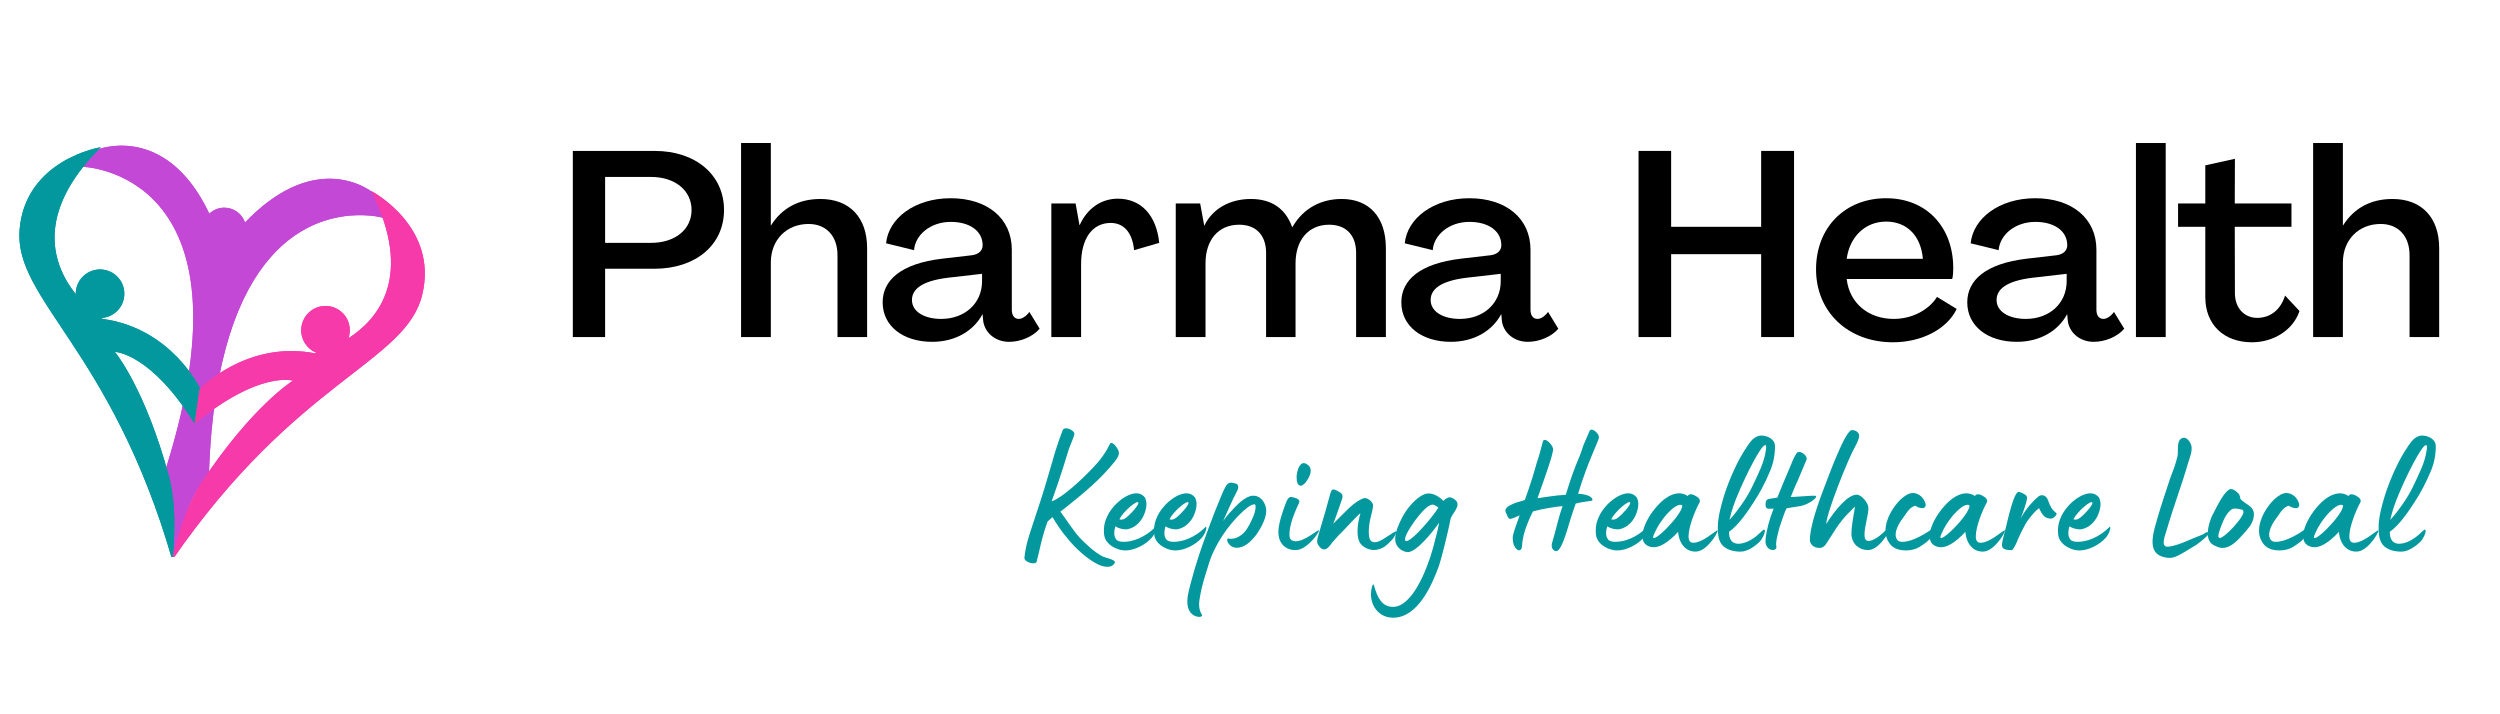 <svg xmlns="http://www.w3.org/2000/svg" xmlns:xlink="http://www.w3.org/1999/xlink" width="350" zoomAndPan="magnify" viewBox="0 0 262.5 75" height="100" preserveAspectRatio="xMidYMid meet" version="1.0"><defs><g/><clipPath id="5ec84f9220"><path d="M 8 15 L 41 15 L 41 58.477 L 8 58.477 Z M 8 15 " clip-rule="nonzero"/></clipPath><clipPath id="a63fed0978"><path d="M 2 15 L 22 15 L 22 58.477 L 2 58.477 Z M 2 15 " clip-rule="nonzero"/></clipPath><clipPath id="16218cfdf7"><path d="M 18 20 L 45 20 L 45 58.477 L 18 58.477 Z M 18 20 " clip-rule="nonzero"/></clipPath></defs><g clip-path="url(#5ec84f9220)"><path fill="#c448d6" d="M 39.184 20.242 C 39.184 20.242 33.406 15.355 25.727 23.363 C 25.418 22.457 24.562 21.805 23.551 21.805 C 22.941 21.805 22.387 22.047 21.977 22.434 C 17.426 12.809 10.238 15.703 10.238 15.703 L 8.66 17.512 C 8.66 17.512 27.199 17.941 17.461 49.066 C 17.461 49.066 18.523 54.754 18.105 58.719 C 18.105 58.719 19.52 53.363 20.547 51.699 C 21.574 50.039 21.941 49.633 21.941 49.633 C 23.043 17.941 40.25 22.871 40.25 22.871 L 39.184 20.242 " fill-opacity="1" fill-rule="nonzero"/><path fill="#c448d6" d="M 12.762 15.293 C 11.254 15.293 10.238 15.703 10.238 15.703 L 8.66 17.512 C 8.66 17.512 27.199 17.941 17.461 49.066 C 17.461 49.066 18.523 54.754 18.105 58.719 C 18.105 58.719 19.52 53.363 20.547 51.699 C 21.574 50.039 21.941 49.633 21.941 49.633 C 22.781 25.461 32.992 22.594 37.789 22.594 C 39.281 22.594 40.25 22.871 40.25 22.871 L 39.184 20.242 C 39.184 20.242 37.438 18.766 34.59 18.766 C 32.258 18.766 29.184 19.758 25.727 23.363 C 25.418 22.457 24.562 21.805 23.551 21.805 C 22.941 21.805 22.387 22.047 21.977 22.434 C 19.137 16.426 15.266 15.293 12.762 15.293 Z M 12.758 15.293 L 12.762 15.398 C 14.332 15.398 15.824 15.836 17.188 16.695 C 19.047 17.871 20.629 19.816 21.887 22.477 C 21.898 22.508 21.926 22.527 21.957 22.535 C 21.965 22.535 21.973 22.535 21.977 22.535 C 22.004 22.535 22.027 22.527 22.047 22.508 C 22.457 22.121 22.992 21.906 23.551 21.906 C 24.492 21.906 25.328 22.508 25.629 23.398 C 25.641 23.43 25.668 23.457 25.703 23.465 C 25.711 23.465 25.719 23.465 25.727 23.465 C 25.754 23.465 25.777 23.457 25.797 23.434 C 28.707 20.406 31.664 18.867 34.59 18.867 C 37.211 18.867 38.902 20.148 39.098 20.305 L 40.078 22.723 C 39.723 22.641 38.906 22.492 37.789 22.492 C 35.246 22.492 31.539 23.27 28.305 26.98 C 24.387 31.48 22.211 39.086 21.84 49.594 C 21.742 49.711 21.348 50.215 20.461 51.648 C 19.699 52.879 18.742 56.055 18.281 57.691 C 18.441 54.008 17.637 49.453 17.566 49.074 C 19.656 42.391 20.594 36.602 20.355 31.871 C 20.16 27.996 19.176 24.805 17.438 22.379 C 15.641 19.875 13.352 18.656 11.75 18.078 C 10.398 17.586 9.312 17.457 8.871 17.422 L 10.301 15.789 C 10.453 15.73 11.41 15.398 12.758 15.398 L 12.758 15.293 " fill-opacity="1" fill-rule="nonzero"/></g><g clip-path="url(#a63fed0978)"><path fill="#03989e" d="M 20.441 44.488 L 21.074 40.914 C 21.074 40.914 18.105 34.477 10.773 33.484 C 10.773 33.484 10.723 33.453 10.633 33.387 C 11.887 33.328 12.934 32.348 13.047 31.062 C 13.168 29.66 12.129 28.422 10.727 28.301 C 9.324 28.18 8.086 29.219 7.965 30.621 C 7.957 30.707 7.953 30.797 7.953 30.883 C 5.57 27.902 3.543 22.508 10.578 15.457 C 10.578 15.457 2.703 16.715 2.059 24.074 C 1.422 31.434 11.738 36.68 18.102 58.84 C 18.102 58.84 18.754 53.773 17.746 50.039 C 15.23 40.727 12.062 36.949 12.062 36.949 C 12.062 36.949 15.793 37.023 20.441 44.488 " fill-opacity="1" fill-rule="nonzero"/><path fill="#03989e" d="M 10.578 15.457 C 10.578 15.457 2.703 16.715 2.059 24.074 C 1.422 31.434 11.738 36.68 18.102 58.84 C 18.102 58.84 18.754 53.773 17.746 50.039 C 15.23 40.727 12.062 36.949 12.062 36.949 C 12.062 36.949 15.793 37.023 20.441 44.488 L 21.074 40.914 C 21.074 40.914 18.105 34.477 10.773 33.484 C 10.773 33.484 10.723 33.453 10.633 33.387 C 11.887 33.328 12.934 32.348 13.047 31.062 C 13.168 29.66 12.129 28.422 10.727 28.301 C 10.652 28.293 10.578 28.289 10.504 28.289 C 9.195 28.289 8.078 29.293 7.965 30.621 C 7.957 30.707 7.953 30.797 7.953 30.883 C 5.57 27.902 3.543 22.508 10.578 15.457 Z M 10.273 15.625 C 3.625 22.445 5.285 27.715 7.875 30.945 C 7.895 30.969 7.926 30.984 7.953 30.984 C 7.965 30.984 7.977 30.98 7.988 30.977 C 8.031 30.965 8.059 30.926 8.059 30.883 C 8.055 30.793 8.059 30.711 8.066 30.629 C 8.121 30.016 8.398 29.449 8.855 29.031 C 9.309 28.621 9.895 28.395 10.504 28.395 C 10.574 28.395 10.645 28.395 10.719 28.402 C 12.062 28.52 13.062 29.711 12.945 31.055 C 12.84 32.27 11.844 33.23 10.625 33.285 C 10.582 33.289 10.547 33.32 10.535 33.359 C 10.52 33.402 10.539 33.449 10.574 33.473 C 10.668 33.535 10.719 33.57 10.723 33.57 C 10.734 33.578 10.746 33.582 10.762 33.586 C 14.516 34.094 17.094 36.066 18.594 37.637 C 20.105 39.211 20.863 40.707 20.969 40.926 L 20.387 44.211 C 18.035 40.488 15.926 38.691 14.562 37.836 C 13.043 36.879 12.105 36.852 12.066 36.848 C 12.062 36.848 12.062 36.848 12.062 36.848 C 12.023 36.848 11.988 36.871 11.973 36.906 C 11.953 36.941 11.961 36.984 11.984 37.016 C 12.016 37.055 15.172 40.887 17.648 50.062 C 18.453 53.047 18.188 56.934 18.055 58.312 C 14.559 46.379 9.934 39.441 6.547 34.355 C 3.734 30.133 1.879 27.348 2.16 24.082 C 2.305 22.426 2.836 20.945 3.742 19.688 C 4.465 18.68 5.43 17.805 6.605 17.098 C 8.133 16.176 9.633 15.77 10.273 15.625 " fill-opacity="1" fill-rule="nonzero"/></g><g clip-path="url(#16218cfdf7)"><path fill="#f63aa9" d="M 20.441 44.488 L 20.957 40.867 C 20.957 40.867 25.816 35.707 33.082 37.098 C 33.082 37.098 33.141 37.082 33.25 37.051 C 32.078 36.594 31.395 35.332 31.699 34.078 C 32.027 32.711 33.406 31.867 34.777 32.195 C 36.145 32.527 36.988 33.902 36.656 35.273 C 36.637 35.359 36.613 35.441 36.582 35.523 C 39.793 33.457 43.43 28.988 38.996 20.066 C 38.996 20.066 46.066 23.762 44.336 30.941 C 42.605 38.125 31.152 39.82 18.082 58.809 C 18.082 58.809 19.074 53.797 21.215 50.578 C 26.555 42.547 30.762 39.973 30.762 39.973 C 30.762 39.973 27.219 38.887 20.441 44.488 " fill-opacity="1" fill-rule="nonzero"/><path fill="#f63aa9" d="M 38.996 20.066 C 43.43 28.988 39.793 33.457 36.582 35.523 C 36.613 35.441 36.637 35.359 36.656 35.273 C 36.988 33.902 36.145 32.527 34.777 32.195 C 34.574 32.148 34.375 32.125 34.176 32.125 C 33.023 32.125 31.98 32.91 31.699 34.078 C 31.395 35.332 32.078 36.594 33.25 37.051 C 33.141 37.082 33.082 37.098 33.082 37.098 C 32.219 36.93 31.395 36.859 30.602 36.859 C 24.734 36.859 20.957 40.867 20.957 40.867 L 20.441 44.488 C 25.324 40.453 28.527 39.887 29.938 39.887 C 30.484 39.887 30.762 39.973 30.762 39.973 C 30.762 39.973 26.555 42.547 21.215 50.578 C 19.074 53.797 18.082 58.809 18.082 58.809 C 31.152 39.82 42.605 38.125 44.336 30.941 C 46.066 23.762 38.996 20.066 38.996 20.066 Z M 39.234 20.32 C 39.793 20.66 41.086 21.523 42.242 22.883 C 43.133 23.93 43.77 25.062 44.133 26.246 C 44.59 27.727 44.625 29.301 44.234 30.918 C 43.469 34.102 40.82 36.156 36.816 39.266 C 31.988 43.008 25.402 48.121 18.293 58.328 C 18.605 56.977 19.59 53.207 21.301 50.633 C 26.562 42.719 30.773 40.086 30.812 40.059 C 30.848 40.039 30.867 40 30.863 39.961 C 30.855 39.922 30.828 39.887 30.789 39.875 C 30.777 39.871 30.492 39.785 29.938 39.785 C 28.477 39.785 25.332 40.371 20.578 44.246 L 21.051 40.914 C 21.203 40.762 22.121 39.852 23.633 38.949 C 25.152 38.043 27.594 36.961 30.602 36.961 C 31.418 36.961 32.246 37.039 33.062 37.195 C 33.07 37.195 33.074 37.199 33.082 37.199 C 33.09 37.199 33.098 37.195 33.105 37.195 C 33.109 37.195 33.168 37.18 33.277 37.148 C 33.32 37.137 33.348 37.102 33.352 37.055 C 33.355 37.012 33.328 36.973 33.285 36.957 C 32.152 36.516 31.512 35.289 31.797 34.102 C 32.062 33 33.043 32.227 34.176 32.227 C 34.367 32.227 34.562 32.25 34.754 32.297 C 35.387 32.449 35.926 32.84 36.266 33.398 C 36.609 33.957 36.711 34.613 36.559 35.25 C 36.539 35.328 36.516 35.41 36.488 35.492 C 36.473 35.531 36.484 35.578 36.52 35.605 C 36.539 35.617 36.562 35.625 36.582 35.625 C 36.602 35.625 36.621 35.621 36.637 35.609 C 40.121 33.367 43.371 28.898 39.234 20.32 " fill-opacity="1" fill-rule="nonzero"/></g><g fill="#000000" fill-opacity="1"><g transform="translate(58.553, 35.392)"><g><path d="M 1.594 0 L 4.984 0 L 4.984 -7.172 L 10.141 -7.172 C 14.5 -7.172 17.469 -9.672 17.469 -13.344 C 17.469 -17 14.531 -19.547 10.172 -19.547 L 1.594 -19.547 Z M 4.984 -9.891 L 4.984 -16.812 L 9.812 -16.812 C 12.344 -16.812 14.062 -15.375 14.062 -13.344 C 14.062 -11.297 12.328 -9.891 9.812 -9.891 Z M 4.984 -9.891 "/></g></g></g><g fill="#000000" fill-opacity="1"><g transform="translate(76.578, 35.392)"><g><path d="M 1.234 0 L 4.359 0 L 4.359 -7.828 C 4.359 -10.219 6.016 -11.875 8.328 -11.875 C 10.172 -11.875 11.359 -10.609 11.359 -8.594 L 11.359 0 L 14.469 0 L 14.469 -9.344 C 14.469 -12.562 12.625 -14.5 9.562 -14.5 C 7.219 -14.5 5.484 -13.484 4.375 -11.719 L 4.359 -11.719 L 4.359 -20.375 L 1.234 -20.375 Z M 1.234 0 "/></g></g></g><g fill="#000000" fill-opacity="1"><g transform="translate(92.178, 35.392)"><g><path d="M 5.703 0.5 C 8.125 0.5 10.031 -0.641 10.969 -2.375 L 11 -2.375 L 11.047 -1.797 C 11.156 -0.531 12.266 0.5 13.781 0.5 C 14.969 0.5 16.266 -0.031 16.984 -0.875 L 15.906 -2.641 C 15.594 -2.203 15.156 -1.906 14.797 -1.906 C 14.328 -1.906 14.062 -2.281 14.062 -2.859 L 14.062 -9.172 C 14.062 -12.484 11.469 -14.578 7.641 -14.578 C 3.828 -14.578 1.109 -12.438 0.859 -9.844 L 3.797 -9.125 C 3.906 -10.672 5.453 -12.094 7.656 -12.094 C 9.641 -12.094 11 -11.141 11 -9.641 C 11 -9.062 10.562 -8.688 9.891 -8.594 L 6.781 -8.234 C 2.391 -7.719 0.5 -5.953 0.5 -3.641 C 0.5 -1.156 2.641 0.5 5.703 0.5 Z M 6.641 -1.906 C 4.875 -1.906 3.578 -2.672 3.578 -3.891 C 3.578 -4.969 4.516 -5.891 7.391 -6.234 L 10.938 -6.641 L 10.938 -5.875 C 10.938 -3.531 9.125 -1.906 6.641 -1.906 Z M 6.641 -1.906 "/></g></g></g><g fill="#000000" fill-opacity="1"><g transform="translate(109.156, 35.392)"><g><path d="M 8.219 -14.531 C 6.453 -14.531 4.984 -13.484 4.219 -11.766 L 4.188 -11.766 L 3.781 -14.031 L 1.234 -14.031 L 1.234 0 L 4.359 0 L 4.359 -7.656 C 4.359 -10.359 5.547 -11.984 7.469 -11.984 C 8.844 -11.984 9.75 -10.969 9.922 -9.125 L 12.562 -9.891 C 12.266 -12.844 10.609 -14.531 8.219 -14.531 Z M 8.219 -14.531 "/></g></g></g><g fill="#000000" fill-opacity="1"><g transform="translate(122.22, 35.392)"><g><path d="M 1.234 0 L 4.359 0 L 4.359 -7.75 C 4.359 -10.141 5.656 -11.797 7.891 -11.797 C 9.672 -11.797 10.719 -10.688 10.719 -8.844 L 10.719 0 L 13.812 0 L 13.812 -7.75 C 13.812 -10.141 15.125 -11.797 17.344 -11.797 C 19.125 -11.797 20.172 -10.688 20.172 -8.844 L 20.172 0 L 23.297 0 L 23.297 -9.344 C 23.297 -12.594 21.547 -14.5 18.656 -14.5 C 16.531 -14.5 14.641 -13.562 13.484 -11.547 L 13.453 -11.547 C 12.781 -13.453 11.328 -14.5 9.125 -14.5 C 6.891 -14.5 5.078 -13.453 4.25 -11.719 L 4.219 -11.719 L 3.797 -14.031 L 1.234 -14.031 Z M 1.234 0 "/></g></g></g><g fill="#000000" fill-opacity="1"><g transform="translate(146.64, 35.392)"><g><path d="M 5.703 0.5 C 8.125 0.5 10.031 -0.641 10.969 -2.375 L 11 -2.375 L 11.047 -1.797 C 11.156 -0.531 12.266 0.5 13.781 0.5 C 14.969 0.5 16.266 -0.031 16.984 -0.875 L 15.906 -2.641 C 15.594 -2.203 15.156 -1.906 14.797 -1.906 C 14.328 -1.906 14.062 -2.281 14.062 -2.859 L 14.062 -9.172 C 14.062 -12.484 11.469 -14.578 7.641 -14.578 C 3.828 -14.578 1.109 -12.438 0.859 -9.844 L 3.797 -9.125 C 3.906 -10.672 5.453 -12.094 7.656 -12.094 C 9.641 -12.094 11 -11.141 11 -9.641 C 11 -9.062 10.562 -8.688 9.891 -8.594 L 6.781 -8.234 C 2.391 -7.719 0.5 -5.953 0.5 -3.641 C 0.5 -1.156 2.641 0.5 5.703 0.5 Z M 6.641 -1.906 C 4.875 -1.906 3.578 -2.672 3.578 -3.891 C 3.578 -4.969 4.516 -5.891 7.391 -6.234 L 10.938 -6.641 L 10.938 -5.875 C 10.938 -3.531 9.125 -1.906 6.641 -1.906 Z M 6.641 -1.906 "/></g></g></g><g fill="#000000" fill-opacity="1"><g transform="translate(163.618, 35.392)"><g/></g></g><g fill="#000000" fill-opacity="1"><g transform="translate(170.453, 35.392)"><g><path d="M 1.594 0 L 5.016 0 L 5.016 -8.703 L 14.469 -8.703 L 14.469 0 L 17.922 0 L 17.922 -19.547 L 14.469 -19.547 L 14.469 -11.578 L 5.016 -11.578 L 5.016 -19.547 L 1.594 -19.547 Z M 1.594 0 "/></g></g></g><g fill="#000000" fill-opacity="1"><g transform="translate(189.966, 35.392)"><g><path d="M 8.797 0.547 C 11.859 0.547 14.5 -0.875 15.484 -2.953 L 13.422 -4.219 C 12.594 -2.891 10.859 -1.906 8.875 -1.906 C 6.203 -1.906 4.219 -3.578 3.938 -6.094 L 15.016 -6.094 C 15.109 -6.422 15.125 -6.891 15.125 -7.281 C 15.109 -11.547 12.328 -14.578 8.078 -14.578 C 3.75 -14.578 0.719 -11.5 0.719 -7.109 C 0.719 -2.641 4.078 0.547 8.797 0.547 Z M 3.938 -8.219 C 4.25 -10.531 5.875 -12.125 8.078 -12.125 C 10.219 -12.125 11.719 -10.688 11.938 -8.219 Z M 3.938 -8.219 "/></g></g></g><g fill="#000000" fill-opacity="1"><g transform="translate(206.062, 35.392)"><g><path d="M 5.703 0.5 C 8.125 0.5 10.031 -0.641 10.969 -2.375 L 11 -2.375 L 11.047 -1.797 C 11.156 -0.531 12.266 0.5 13.781 0.5 C 14.969 0.5 16.266 -0.031 16.984 -0.875 L 15.906 -2.641 C 15.594 -2.203 15.156 -1.906 14.797 -1.906 C 14.328 -1.906 14.062 -2.281 14.062 -2.859 L 14.062 -9.172 C 14.062 -12.484 11.469 -14.578 7.641 -14.578 C 3.828 -14.578 1.109 -12.438 0.859 -9.844 L 3.797 -9.125 C 3.906 -10.672 5.453 -12.094 7.656 -12.094 C 9.641 -12.094 11 -11.141 11 -9.641 C 11 -9.062 10.562 -8.688 9.891 -8.594 L 6.781 -8.234 C 2.391 -7.719 0.5 -5.953 0.5 -3.641 C 0.5 -1.156 2.641 0.5 5.703 0.5 Z M 6.641 -1.906 C 4.875 -1.906 3.578 -2.672 3.578 -3.891 C 3.578 -4.969 4.516 -5.891 7.391 -6.234 L 10.938 -6.641 L 10.938 -5.875 C 10.938 -3.531 9.125 -1.906 6.641 -1.906 Z M 6.641 -1.906 "/></g></g></g><g fill="#000000" fill-opacity="1"><g transform="translate(223.04, 35.392)"><g><path d="M 1.234 0 L 4.359 0 L 4.359 -20.375 L 1.234 -20.375 Z M 1.234 0 "/></g></g></g><g fill="#000000" fill-opacity="1"><g transform="translate(228.635, 35.392)"><g><path d="M 7.828 0.547 C 10.031 0.547 12.125 -0.688 12.812 -2.734 L 11.297 -4.359 C 10.828 -2.844 9.734 -2.016 8.375 -2.016 C 7 -2.016 6.031 -3.062 6.031 -4.609 L 6.016 -11.578 L 11.969 -11.578 L 11.969 -14.031 L 6.016 -14.031 L 6.031 -18.719 L 2.922 -18.031 L 2.922 -14.031 L 0.062 -14.031 L 0.062 -11.578 L 2.922 -11.578 L 2.922 -4.188 C 2.922 -1.328 4.844 0.547 7.828 0.547 Z M 7.828 0.547 "/></g></g></g><g fill="#000000" fill-opacity="1"><g transform="translate(241.644, 35.392)"><g><path d="M 1.234 0 L 4.359 0 L 4.359 -7.828 C 4.359 -10.219 6.016 -11.875 8.328 -11.875 C 10.172 -11.875 11.359 -10.609 11.359 -8.594 L 11.359 0 L 14.469 0 L 14.469 -9.344 C 14.469 -12.562 12.625 -14.5 9.562 -14.5 C 7.219 -14.5 5.484 -13.484 4.375 -11.719 L 4.359 -11.719 L 4.359 -20.375 L 1.234 -20.375 Z M 1.234 0 "/></g></g></g><g fill="#03989e" fill-opacity="1"><g transform="translate(94.987, 57.532)"><g/></g></g><g fill="#03989e" fill-opacity="1"><g transform="translate(99.363, 57.532)"><g/></g></g><g fill="#03989e" fill-opacity="1"><g transform="translate(103.739, 57.532)"><g/></g></g><g fill="#03989e" fill-opacity="1"><g transform="translate(108.125, 57.532)"><g><path d="M 7.203 1.75 C 7.531 1.906 8.547 2.266 8.922 1.578 C 9.094 1.234 8.016 1.062 7.672 0.906 C 6.781 0.438 5.969 -0.328 5.281 -1.031 C 4.688 -1.672 4.141 -2.531 3.219 -3.812 C 5.844 -5.859 7.438 -7.234 8.906 -9.047 C 9.188 -9.438 9.516 -9.812 9.281 -10.297 C 9.094 -10.672 8.594 -11.312 8.391 -10.875 C 8.047 -10.125 7.547 -9.469 7.219 -9.062 C 6.594 -8.328 3.969 -5.562 2.297 -4.875 C 2.516 -5.5 3.312 -7.719 4.109 -10.391 C 4.266 -10.844 4.719 -11.797 4.688 -12.031 C 4.625 -12.344 3.672 -12.859 3.453 -12.344 C 3.109 -11.469 2.875 -10.734 2.672 -10.109 C 2.156 -8.375 1.688 -6.656 1.125 -4.938 C 0.812 -3.969 0.484 -2.984 0.156 -1.984 C -0.078 -1.25 -0.422 -0.312 -0.562 1.031 C -0.609 1.5 0.609 1.828 0.719 1.453 C 1.031 0.328 1.188 -0.891 1.875 -2.781 C 2.078 -2.984 2.219 -3.062 2.391 -3.234 C 3.062 -2.047 4.891 0.594 7.203 1.75 Z M 7.203 1.75 "/></g></g></g><g fill="#03989e" fill-opacity="1"><g transform="translate(115.72, 57.532)"><g><path d="M 2.438 0.266 C 3.422 0.266 4.594 -0.359 5.219 -1.078 C 5.734 -1.703 5.734 -2.328 5.625 -2.219 C 4.453 -1.047 3.172 -0.641 2.266 -0.641 C 1.922 -0.641 1.641 -0.703 1.5 -0.875 C 1.219 -1.188 1.234 -1.719 1.391 -2.266 C 1.703 -2.062 2.141 -1.953 2.453 -1.953 C 2.547 -1.953 2.625 -1.953 2.703 -1.969 C 3.641 -2.172 4.266 -2.984 4.5 -3.75 C 4.609 -4.047 4.656 -4.344 4.656 -4.594 C 4.656 -4.703 4.656 -4.797 4.625 -4.906 C 4.578 -5.219 4.469 -5.406 4.172 -5.578 C 4 -5.688 3.797 -5.734 3.594 -5.734 C 2.312 -5.734 0.188 -3.875 0.188 -1.875 C 0.188 -1.297 0.234 -0.828 0.828 -0.328 C 1.234 0 1.859 0.266 2.438 0.266 Z M 1.812 -3.016 C 2.312 -3.938 3.672 -5.016 3.797 -4.781 C 3.938 -4.531 2.875 -3.453 2.703 -3.328 C 2.484 -3.125 2.141 -2.859 1.812 -3.016 Z M 1.812 -3.016 "/></g></g></g><g fill="#03989e" fill-opacity="1"><g transform="translate(120.982, 57.532)"><g><path d="M 2.438 0.266 C 3.422 0.266 4.594 -0.359 5.219 -1.078 C 5.734 -1.703 5.734 -2.328 5.625 -2.219 C 4.453 -1.047 3.172 -0.641 2.266 -0.641 C 1.922 -0.641 1.641 -0.703 1.5 -0.875 C 1.219 -1.188 1.234 -1.719 1.391 -2.266 C 1.703 -2.062 2.141 -1.953 2.453 -1.953 C 2.547 -1.953 2.625 -1.953 2.703 -1.969 C 3.641 -2.172 4.266 -2.984 4.5 -3.75 C 4.609 -4.047 4.656 -4.344 4.656 -4.594 C 4.656 -4.703 4.656 -4.797 4.625 -4.906 C 4.578 -5.219 4.469 -5.406 4.172 -5.578 C 4 -5.688 3.797 -5.734 3.594 -5.734 C 2.312 -5.734 0.188 -3.875 0.188 -1.875 C 0.188 -1.297 0.234 -0.828 0.828 -0.328 C 1.234 0 1.859 0.266 2.438 0.266 Z M 1.812 -3.016 C 2.312 -3.938 3.672 -5.016 3.797 -4.781 C 3.938 -4.531 2.875 -3.453 2.703 -3.328 C 2.484 -3.125 2.141 -2.859 1.812 -3.016 Z M 1.812 -3.016 "/></g></g></g><g fill="#03989e" fill-opacity="1"><g transform="translate(126.244, 57.532)"><g><path d="M -0.047 7 C -0.438 6.406 -0.359 5.719 -0.234 5.047 C -0.047 3.922 0.312 2.859 0.656 1.75 C 1.281 -0.328 2.703 -2.406 4.281 -3.859 C 4.547 -4.078 5.078 -4.578 5.469 -4.578 C 5.562 -4.578 5.594 -4.469 5.594 -4.312 C 5.609 -3.656 5 -2.484 4.703 -2.031 C 4.328 -1.406 3.531 -0.828 2.781 -0.984 C 2.359 -1.062 2.719 -0.016 3.625 -0.016 C 5.234 -0.016 6.641 -2.75 6.688 -3.656 C 6.828 -4.531 6.203 -5.484 5.375 -5.484 C 5.234 -5.484 5.078 -5.469 4.938 -5.406 C 4.125 -5.125 3.328 -4.172 3.109 -3.938 C 2.938 -3.766 2.75 -3.594 2.188 -2.828 C 2.734 -4.031 3.078 -4.891 3.656 -5.984 C 3.875 -6.406 3.75 -6.688 3.531 -6.75 C 3.109 -6.859 2.969 -6.906 2.766 -6.797 C 2.547 -6.688 2.328 -6.312 1.922 -5.297 C 1.469 -4.219 1.031 -3.125 0.641 -2.031 C -0.078 -0.125 -0.734 1.812 -1.234 3.766 C -1.453 4.609 -1.703 5.5 -1.5 6.25 C -1.188 7.438 0.188 7.375 -0.047 7 Z M -0.047 7 "/></g></g></g><g fill="#03989e" fill-opacity="1"><g transform="translate(133.893, 57.532)"><g><path d="M 2.672 -6.531 C 3.141 -6.531 3.734 -7.625 3.734 -8.047 C 3.734 -8.281 3.688 -8.469 3.562 -8.594 C 3.344 -8.812 3.172 -8.906 3 -8.906 C 2.484 -8.906 2.25 -7.875 2.25 -7.453 C 2.25 -7.141 2.281 -6.906 2.359 -6.781 C 2.438 -6.609 2.562 -6.531 2.672 -6.531 Z M 2.281 0.219 C 3.531 0.109 5.047 -2.188 4.469 -1.812 C 4.172 -1.688 2.594 -0.328 1.75 -0.797 C 1.5 -0.938 1.5 -1.281 1.5 -1.391 C 1.5 -2.141 1.75 -3.141 2.484 -4.672 C 2.609 -4.922 2.562 -5.156 1.938 -5.297 C 1.562 -5.406 1.391 -5.375 1.156 -4.797 C 1.016 -4.438 0.594 -3.344 0.422 -2.438 C 0 -0.375 1.266 0.312 2.281 0.219 Z M 2.281 0.219 "/></g></g></g><g fill="#03989e" fill-opacity="1"><g transform="translate(138.142, 57.532)"><g><path d="M 6.094 0.219 C 6.266 0.219 6.422 0.203 6.562 0.156 C 7.094 0.031 7.438 -0.234 7.938 -0.766 C 8.359 -1.172 8.578 -1.812 8.406 -1.734 C 8.125 -1.609 7.828 -1.391 7.75 -1.344 C 7.375 -1.125 6.719 -0.594 6.203 -0.594 C 5.641 -0.594 5.578 -1.156 5.578 -1.766 C 5.578 -2.375 5.734 -3.047 5.812 -3.344 C 5.875 -3.688 6.031 -4.109 6.031 -4.469 C 6.031 -4.828 5.484 -5.234 5.188 -5.234 C 4.797 -5.234 3.938 -4.609 3.562 -4.234 C 2.75 -3.438 2.547 -3.25 1.844 -2.531 C 2.281 -3.641 2.703 -4.953 2.781 -5.156 C 2.859 -5.484 2.891 -5.688 2.328 -5.969 C 1.844 -6.219 1.688 -6.266 1.516 -5.609 C 0.734 -2.656 0.156 -1.125 0.156 -0.703 C 0.156 -0.469 0.25 -0.344 0.391 -0.141 C 0.578 0.078 0.734 0.156 0.891 0.156 C 1.234 0.156 1.516 -0.25 1.75 -0.578 C 2.031 -0.922 2.656 -1.594 3.062 -1.984 C 3.172 -2.078 4.391 -3.438 4.703 -3.641 C 4.281 -2.188 4.328 -1.031 4.656 -0.531 C 5 0 5.688 0.219 6.094 0.219 Z M 6.094 0.219 "/></g></g></g><g fill="#03989e" fill-opacity="1"><g transform="translate(146.153, 57.532)"><g><path d="M 0.125 7.328 C 2.703 7.328 4.203 3.922 4.938 1.875 C 5.109 1.422 5.844 -1.422 6.172 -3.094 C 6.328 -3.562 6.891 -4.094 6.891 -4.562 C 6.891 -4.734 6.828 -4.906 6.625 -5.062 C 6.484 -5.188 6.109 -5.359 6 -5.312 C 5.828 -5.266 5.656 -5.188 5.406 -4.938 C 4.953 -5.406 4.375 -5.719 3.859 -5.719 C 3.594 -5.719 3.328 -5.625 3.047 -5.453 C 2.203 -4.922 1.453 -3.969 1.016 -3.078 C 0.734 -2.531 0.344 -1.672 0.344 -0.953 C 0.344 -0.781 0.359 -0.609 0.422 -0.469 C 0.562 -0.016 1.141 0.438 1.688 0.438 C 2.547 0.438 4.266 -1.625 4.953 -2.656 C 4.922 -2.453 4.844 -2.047 4.797 -1.859 C 4.578 -1.078 4.422 -0.328 4.344 -0.094 C 3.688 2.297 2.141 6.188 0.109 6.188 C -1.016 6.188 -1.516 5.266 -1.875 3.969 C -2.016 3.484 -2.203 4.422 -2.203 4.828 C -2.203 6.266 -1.234 7.328 0.125 7.328 Z M 1.5 -0.719 C 1.406 -0.719 1.375 -0.828 1.375 -0.906 C 1.375 -1.484 2.484 -2.969 2.703 -3.234 C 2.953 -3.547 3.734 -4.547 4.281 -4.547 C 4.391 -4.547 4.594 -4.453 4.875 -4.234 C 4.328 -3.312 2.141 -0.719 1.5 -0.719 Z M 1.5 -0.719 "/></g></g></g><g fill="#03989e" fill-opacity="1"><g transform="translate(153.512, 57.532)"><g/></g></g><g fill="#03989e" fill-opacity="1"><g transform="translate(157.889, 57.532)"><g><path d="M 5.75 0.219 C 6.391 -0.453 6.844 -2.75 7.562 -4.656 C 8.172 -4.828 8.625 -4.844 9.234 -4.953 C 9.469 -5 9.312 -5.625 7.812 -5.688 C 8.859 -9.203 10.047 -11.312 10 -11.656 C 9.984 -12.031 9.203 -12.75 9 -12.25 C 8.734 -11.641 8.516 -11.109 8.359 -10.75 C 8.141 -10.031 7.875 -9.375 7.578 -8.688 C 7.375 -8.172 7.141 -7.594 6.516 -5.578 C 5.406 -5.531 4.109 -5.281 3.547 -5.219 C 4.453 -7.797 5 -9.25 5.188 -10.281 C 5.281 -10.734 4.25 -11.766 4.109 -11.156 C 3.891 -10.297 3.641 -9.406 3.469 -8.938 C 3.094 -7.625 2.844 -6.766 2.219 -5.031 C 1.797 -4.875 1.359 -4.812 0.938 -4.609 C 0.469 -4.391 -0.078 -4.141 0.312 -3.531 C 0.469 -3.109 0.578 -3 0.766 -3.062 C 1.016 -3.109 1.266 -3.25 1.672 -3.422 C 1.469 -2.781 1.031 -1.734 0.953 -1.188 C 0.875 0.156 1.844 0.688 1.922 -0.156 C 1.969 -1.156 2.281 -2.219 3.062 -3.828 C 3.891 -4.078 5.516 -4.344 6.188 -4.391 C 5.75 -3.219 5.625 -2.375 5.062 -0.469 C 4.906 0.156 5.469 0.547 5.75 0.219 Z M 5.75 0.219 "/></g></g></g><g fill="#03989e" fill-opacity="1"><g transform="translate(167.364, 57.532)"><g><path d="M 2.438 0.266 C 3.422 0.266 4.594 -0.359 5.219 -1.078 C 5.734 -1.703 5.734 -2.328 5.625 -2.219 C 4.453 -1.047 3.172 -0.641 2.266 -0.641 C 1.922 -0.641 1.641 -0.703 1.5 -0.875 C 1.219 -1.188 1.234 -1.719 1.391 -2.266 C 1.703 -2.062 2.141 -1.953 2.453 -1.953 C 2.547 -1.953 2.625 -1.953 2.703 -1.969 C 3.641 -2.172 4.266 -2.984 4.5 -3.75 C 4.609 -4.047 4.656 -4.344 4.656 -4.594 C 4.656 -4.703 4.656 -4.797 4.625 -4.906 C 4.578 -5.219 4.469 -5.406 4.172 -5.578 C 4 -5.688 3.797 -5.734 3.594 -5.734 C 2.312 -5.734 0.188 -3.875 0.188 -1.875 C 0.188 -1.297 0.234 -0.828 0.828 -0.328 C 1.234 0 1.859 0.266 2.438 0.266 Z M 1.812 -3.016 C 2.312 -3.938 3.672 -5.016 3.797 -4.781 C 3.938 -4.531 2.875 -3.453 2.703 -3.328 C 2.484 -3.125 2.141 -2.859 1.812 -3.016 Z M 1.812 -3.016 "/></g></g></g><g fill="#03989e" fill-opacity="1"><g transform="translate(172.626, 57.532)"><g><path d="M 5.562 0.375 C 6.797 0.25 8.141 -2.219 7.594 -1.797 C 7.344 -1.672 6.172 -0.609 5.266 -0.547 C 4.797 -0.5 4.672 -0.812 4.672 -1.219 C 4.672 -2.219 5.344 -3.891 5.828 -4.781 C 5.953 -5.016 5.766 -5.281 5.422 -5.453 C 5.25 -5.562 4.797 -5.797 4.578 -5.453 C 3.578 -6.141 2.312 -5.453 1.453 -4.484 C -0.031 -2.891 -1.047 -0.297 0.906 -0.078 C 1.531 -0.016 2.438 -0.453 3.578 -1.688 C 3.688 -0.328 4.5 0.484 5.562 0.375 Z M 0.984 -1.281 C 1.719 -3.172 3.516 -4.922 4.016 -4.453 C 4.016 -3.438 0.609 -0.109 0.984 -1.281 Z M 0.984 -1.281 "/></g></g></g><g fill="#03989e" fill-opacity="1"><g transform="translate(179.841, 57.532)"><g><path d="M 2.906 0.391 C 3.656 0.391 4.453 -0.188 4.906 -0.641 C 5.234 -0.953 5.516 -1.625 5.469 -1.828 C 5.391 -2.078 5.266 -1.828 4.672 -1.328 C 4.234 -0.938 3.422 -0.438 2.703 -0.438 C 1.734 -0.438 1.703 -1.359 1.703 -1.688 C 2.797 -2.453 3.859 -4.125 4.234 -4.703 C 4.938 -5.75 5.516 -6.875 6 -8.031 C 6.391 -8.938 6.547 -9.875 6.531 -10.734 C 6.516 -11.422 5.719 -11.797 5.125 -11.797 C 5.016 -11.797 4.906 -11.797 4.812 -11.766 C 4.234 -11.562 3.984 -11.203 3.672 -10.75 C 3.078 -9.875 2.703 -9.203 2.25 -8.219 C 1.844 -7.344 1.469 -6.391 1.188 -5.5 C 0.875 -4.453 0.531 -3.234 0.531 -2.188 C 0.531 -1.281 0.609 -0.438 1.375 0.016 C 1.922 0.344 2.531 0.391 2.906 0.391 Z M 1.75 -2.938 C 1.969 -3.906 2.297 -4.828 2.625 -5.594 C 3.453 -7.594 5.062 -10.797 5.5 -10.797 C 5.578 -10.797 5.609 -10.734 5.609 -10.562 C 5.609 -10.516 5.609 -10.438 5.594 -10.375 C 5.422 -8.953 4.734 -7.719 4.219 -6.594 C 3.891 -5.875 3.406 -5.078 2.953 -4.453 C 2.656 -4.031 2.297 -3.547 1.75 -2.938 Z M 1.75 -2.938 "/></g></g></g><g fill="#03989e" fill-opacity="1"><g transform="translate(185.229, 57.532)"><g><path d="M 0.875 0.219 C 1.062 0.234 1.266 0.141 1.297 -0.016 C 1.297 -0.156 1.25 -0.328 1.266 -0.5 C 1.297 -1.016 1.484 -1.578 1.578 -2.016 C 1.797 -2.719 2.203 -3.906 2.359 -4.156 C 2.828 -4.25 3.297 -4.312 3.812 -4.391 C 4.734 -4.562 5.938 -5.484 5.266 -5.484 C 4.766 -5.484 4.391 -5.422 3.828 -5.406 C 3.453 -5.391 3.172 -5.344 2.797 -5.344 C 3.078 -6.031 3.359 -6.734 3.516 -7.031 C 3.766 -7.641 4.234 -8.703 4.469 -9.297 C 4.562 -9.547 4.109 -10.078 3.688 -10.078 C 3.641 -10.078 3.578 -10.062 3.531 -10.047 C 3.328 -9.953 2.969 -9.125 2.828 -8.734 L 2.016 -6.828 C 1.703 -6.078 1.625 -5.859 1.391 -5.281 C 0.469 -5.109 0.156 -5.266 0.156 -4.547 C 0.156 -4.25 0.234 -4.109 0.562 -4.109 C 0.703 -4.109 0.906 -4.141 1 -4.125 C 0.578 -3.094 0.219 -1.75 0.156 -0.891 C 0.141 -0.609 0.156 -0.375 0.25 -0.234 C 0.391 0.078 0.656 0.203 0.875 0.219 Z M 0.875 0.219 "/></g></g></g><g fill="#03989e" fill-opacity="1"><g transform="translate(189.804, 57.532)"><g><path d="M 6.266 0.219 C 6.391 0.219 6.516 0.219 6.625 0.188 C 7.812 -0.109 8.938 -2.312 8.703 -2.312 C 8.688 -2.312 8.625 -2.281 8.562 -2.203 C 8.359 -2.047 7.438 -0.953 6.609 -0.766 C 6.531 -0.734 6.453 -0.734 6.406 -0.734 C 6.078 -0.734 5.969 -0.984 5.969 -1.391 C 5.969 -2.328 6.422 -3.547 6.375 -4.266 C 6.328 -4.781 5.625 -5.594 5.156 -5.594 C 4.25 -5.594 2.938 -4.094 1.953 -2.516 C 1.953 -3.578 4.203 -9.281 5.031 -10.734 C 5.172 -11 5.406 -11.438 5.406 -11.797 C 5.406 -12.094 5.078 -12.375 4.656 -12.375 C 3.984 -12.375 2.422 -8.156 1.578 -5.922 C 0.688 -3.562 0.234 -1.844 0.234 -0.828 C 0.234 -0.438 0.578 0 1.234 0 C 1.281 0 1.359 0 1.406 -0.016 C 1.797 -0.094 1.969 -0.469 2.281 -0.953 C 3.391 -2.734 3.734 -3.141 4.969 -4.344 C 4.781 -3.141 4.594 -2.219 4.594 -1.516 C 4.594 -0.391 5.453 0.219 6.266 0.219 Z M 6.266 0.219 "/></g></g></g><g fill="#03989e" fill-opacity="1"><g transform="translate(197.869, 57.532)"><g><path d="M 2.25 0.266 C 2.781 0.266 3.328 0.125 3.688 -0.109 C 4.125 -0.391 4.531 -0.656 4.828 -1.016 C 5.188 -1.422 5.312 -1.844 5.312 -2.031 C 5.312 -2.109 5.297 -2.172 5.25 -2.156 C 4.312 -1.5 2.969 -0.641 1.875 -0.641 C 1.719 -0.641 1.5 -0.656 1.344 -0.844 C 1.234 -1 1.172 -1.172 1.172 -1.375 C 1.172 -2.016 1.609 -2.719 2.016 -3.25 C 2.25 -3.578 2.531 -4.047 2.875 -4.266 C 3.062 -4.375 3.141 -4.422 3.219 -4.422 C 3.344 -4.422 3.406 -4.266 3.703 -4.219 C 3.797 -4.203 3.891 -4.172 3.969 -4.172 C 4.219 -4.172 4.328 -4.328 4.328 -4.5 C 4.328 -4.781 4.094 -5.188 3.859 -5.406 C 3.562 -5.656 3.281 -5.766 3 -5.766 C 2.547 -5.766 2.141 -5.484 1.734 -5.125 C 1 -4.438 0.109 -3.109 0.109 -1.812 C 0.109 -1.25 0.297 -0.703 0.719 -0.25 C 1.078 0.109 1.672 0.266 2.25 0.266 Z M 2.25 0.266 "/></g></g></g><g fill="#03989e" fill-opacity="1"><g transform="translate(202.787, 57.532)"><g><path d="M 5.562 0.375 C 6.797 0.25 8.141 -2.219 7.594 -1.797 C 7.344 -1.672 6.172 -0.609 5.266 -0.547 C 4.797 -0.5 4.672 -0.812 4.672 -1.219 C 4.672 -2.219 5.344 -3.891 5.828 -4.781 C 5.953 -5.016 5.766 -5.281 5.422 -5.453 C 5.25 -5.562 4.797 -5.797 4.578 -5.453 C 3.578 -6.141 2.312 -5.453 1.453 -4.484 C -0.031 -2.891 -1.047 -0.297 0.906 -0.078 C 1.531 -0.016 2.438 -0.453 3.578 -1.688 C 3.688 -0.328 4.5 0.484 5.562 0.375 Z M 0.984 -1.281 C 1.719 -3.172 3.516 -4.922 4.016 -4.453 C 4.016 -3.438 0.609 -0.109 0.984 -1.281 Z M 0.984 -1.281 "/></g></g></g><g fill="#03989e" fill-opacity="1"><g transform="translate(210.002, 57.532)"><g><path d="M 1.219 0.234 C 1.406 0.234 1.75 -0.562 1.922 -0.984 C 2.094 -1.406 2.375 -1.938 2.609 -2.391 C 2.875 -2.906 3.672 -3.906 4.109 -4.172 C 4.438 -3.422 4.734 -3.078 5.359 -3.078 C 5.641 -3.078 6.047 -3.547 5.922 -3.641 C 5.453 -4.031 5.281 -4.312 5.062 -4.953 C 4.891 -5.516 4.375 -5.703 4 -5.375 C 3.344 -4.812 2.641 -3.984 2.172 -3.094 C 2.531 -4.031 2.766 -4.766 2.828 -5.109 C 2.859 -5.391 2.859 -5.578 2.047 -5.875 C 1.812 -5.969 1.453 -5.734 0.688 -2.453 C 0.578 -1.984 0.203 -0.656 0.203 -0.328 C 0.203 -0.016 0.328 0.234 1.219 0.234 Z M 1.219 0.234 "/></g></g></g><g fill="#03989e" fill-opacity="1"><g transform="translate(215.897, 57.532)"><g><path d="M 2.438 0.266 C 3.422 0.266 4.594 -0.359 5.219 -1.078 C 5.734 -1.703 5.734 -2.328 5.625 -2.219 C 4.453 -1.047 3.172 -0.641 2.266 -0.641 C 1.922 -0.641 1.641 -0.703 1.5 -0.875 C 1.219 -1.188 1.234 -1.719 1.391 -2.266 C 1.703 -2.062 2.141 -1.953 2.453 -1.953 C 2.547 -1.953 2.625 -1.953 2.703 -1.969 C 3.641 -2.172 4.266 -2.984 4.5 -3.75 C 4.609 -4.047 4.656 -4.344 4.656 -4.594 C 4.656 -4.703 4.656 -4.797 4.625 -4.906 C 4.578 -5.219 4.469 -5.406 4.172 -5.578 C 4 -5.688 3.797 -5.734 3.594 -5.734 C 2.312 -5.734 0.188 -3.875 0.188 -1.875 C 0.188 -1.297 0.234 -0.828 0.828 -0.328 C 1.234 0 1.859 0.266 2.438 0.266 Z M 1.812 -3.016 C 2.312 -3.938 3.672 -5.016 3.797 -4.781 C 3.938 -4.531 2.875 -3.453 2.703 -3.328 C 2.484 -3.125 2.141 -2.859 1.812 -3.016 Z M 1.812 -3.016 "/></g></g></g><g fill="#03989e" fill-opacity="1"><g transform="translate(221.159, 57.532)"><g/></g></g><g fill="#03989e" fill-opacity="1"><g transform="translate(225.535, 57.532)"><g><path d="M 2.328 1.047 C 2.984 1.047 3.875 0.391 5.109 -0.344 C 5.969 -0.953 6.344 -1.422 6.344 -1.406 C 6.344 -1.953 5.969 -1.469 5.594 -1.344 C 4.797 -1.047 4.109 -0.719 3.688 -0.562 C 3.062 -0.312 2.391 -0.125 2.047 -0.125 C 1.906 -0.125 1.766 -0.188 1.703 -0.312 C 1.531 -0.609 1.828 -1.453 1.922 -1.734 C 2.719 -4.469 3.562 -6.625 4.266 -9.078 C 4.422 -9.531 4.672 -10.219 4.562 -10.719 C 4.453 -11.156 3.984 -11.844 3.453 -11.453 C 3 -11.125 3.203 -10.094 3.109 -9.656 C 2.938 -8.859 2.609 -8.047 2.328 -7.297 C 1.906 -5.984 1.453 -4.688 1.062 -3.359 C 0.672 -1.969 -0.094 0.125 1.219 0.797 C 1.531 0.953 1.906 1.047 2.328 1.047 Z M 2.328 1.047 "/></g></g></g><g fill="#03989e" fill-opacity="1"><g transform="translate(231.394, 57.532)"><g><path d="M 1.984 0 C 2.828 0 3.547 -0.781 4.125 -1.422 C 4.609 -1.984 5.141 -2.484 5.25 -3.281 C 5.266 -3.359 5.266 -3.438 5.266 -3.531 C 5.266 -4.312 4.625 -4.469 4.047 -4.953 C 3.859 -5.125 3.828 -5.156 3.828 -5.219 L 3.828 -5.25 C 3.828 -5.297 3.812 -5.391 3.734 -5.594 C 3.594 -5.828 3.109 -6.203 2.844 -6.188 C 2.203 -6.094 1.391 -4.344 1.109 -3.828 C 0.797 -3.297 0.422 -2.328 0.422 -1.516 C 0.422 -0.922 0.641 -0.391 1.281 -0.188 C 1.516 -0.047 1.75 0 1.984 0 Z M 1.688 -1.047 C 1.594 -1.047 1.531 -1.125 1.531 -1.266 C 1.531 -1.422 1.641 -1.797 1.75 -2.078 C 1.938 -2.562 2.297 -3.672 2.984 -4.078 C 3.297 -4.25 4.078 -3.984 4.078 -4 C 4.141 -3.922 4.172 -3.859 4.172 -3.766 C 4.172 -3.188 2.188 -1.047 1.688 -1.047 Z M 1.688 -1.047 "/></g></g></g><g fill="#03989e" fill-opacity="1"><g transform="translate(237.09, 57.532)"><g><path d="M 2.25 0.266 C 2.781 0.266 3.328 0.125 3.688 -0.109 C 4.125 -0.391 4.531 -0.656 4.828 -1.016 C 5.188 -1.422 5.312 -1.844 5.312 -2.031 C 5.312 -2.109 5.297 -2.172 5.25 -2.156 C 4.312 -1.5 2.969 -0.641 1.875 -0.641 C 1.719 -0.641 1.5 -0.656 1.344 -0.844 C 1.234 -1 1.172 -1.172 1.172 -1.375 C 1.172 -2.016 1.609 -2.719 2.016 -3.25 C 2.25 -3.578 2.531 -4.047 2.875 -4.266 C 3.062 -4.375 3.141 -4.422 3.219 -4.422 C 3.344 -4.422 3.406 -4.266 3.703 -4.219 C 3.797 -4.203 3.891 -4.172 3.969 -4.172 C 4.219 -4.172 4.328 -4.328 4.328 -4.5 C 4.328 -4.781 4.094 -5.188 3.859 -5.406 C 3.562 -5.656 3.281 -5.766 3 -5.766 C 2.547 -5.766 2.141 -5.484 1.734 -5.125 C 1 -4.438 0.109 -3.109 0.109 -1.812 C 0.109 -1.25 0.297 -0.703 0.719 -0.25 C 1.078 0.109 1.672 0.266 2.25 0.266 Z M 2.25 0.266 "/></g></g></g><g fill="#03989e" fill-opacity="1"><g transform="translate(242.008, 57.532)"><g><path d="M 5.562 0.375 C 6.797 0.25 8.141 -2.219 7.594 -1.797 C 7.344 -1.672 6.172 -0.609 5.266 -0.547 C 4.797 -0.5 4.672 -0.812 4.672 -1.219 C 4.672 -2.219 5.344 -3.891 5.828 -4.781 C 5.953 -5.016 5.766 -5.281 5.422 -5.453 C 5.25 -5.562 4.797 -5.797 4.578 -5.453 C 3.578 -6.141 2.312 -5.453 1.453 -4.484 C -0.031 -2.891 -1.047 -0.297 0.906 -0.078 C 1.531 -0.016 2.438 -0.453 3.578 -1.688 C 3.688 -0.328 4.5 0.484 5.562 0.375 Z M 0.984 -1.281 C 1.719 -3.172 3.516 -4.922 4.016 -4.453 C 4.016 -3.438 0.609 -0.109 0.984 -1.281 Z M 0.984 -1.281 "/></g></g></g><g fill="#03989e" fill-opacity="1"><g transform="translate(249.223, 57.532)"><g><path d="M 2.906 0.391 C 3.656 0.391 4.453 -0.188 4.906 -0.641 C 5.234 -0.953 5.516 -1.625 5.469 -1.828 C 5.391 -2.078 5.266 -1.828 4.672 -1.328 C 4.234 -0.938 3.422 -0.438 2.703 -0.438 C 1.734 -0.438 1.703 -1.359 1.703 -1.688 C 2.797 -2.453 3.859 -4.125 4.234 -4.703 C 4.938 -5.75 5.516 -6.875 6 -8.031 C 6.391 -8.938 6.547 -9.875 6.531 -10.734 C 6.516 -11.422 5.719 -11.797 5.125 -11.797 C 5.016 -11.797 4.906 -11.797 4.812 -11.766 C 4.234 -11.562 3.984 -11.203 3.672 -10.75 C 3.078 -9.875 2.703 -9.203 2.25 -8.219 C 1.844 -7.344 1.469 -6.391 1.188 -5.5 C 0.875 -4.453 0.531 -3.234 0.531 -2.188 C 0.531 -1.281 0.609 -0.438 1.375 0.016 C 1.922 0.344 2.531 0.391 2.906 0.391 Z M 1.75 -2.938 C 1.969 -3.906 2.297 -4.828 2.625 -5.594 C 3.453 -7.594 5.062 -10.797 5.5 -10.797 C 5.578 -10.797 5.609 -10.734 5.609 -10.562 C 5.609 -10.516 5.609 -10.438 5.594 -10.375 C 5.422 -8.953 4.734 -7.719 4.219 -6.594 C 3.891 -5.875 3.406 -5.078 2.953 -4.453 C 2.656 -4.031 2.297 -3.547 1.75 -2.938 Z M 1.75 -2.938 "/></g></g></g></svg>